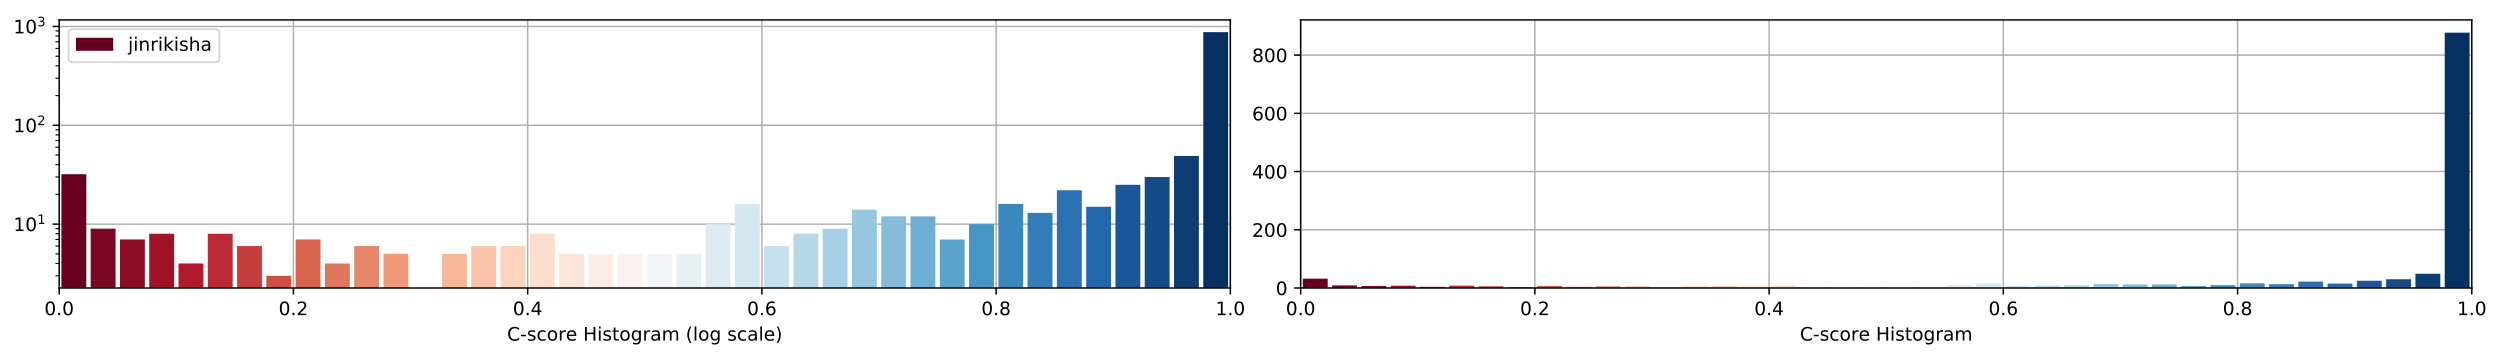 <?xml version="1.0" encoding="utf-8" standalone="no"?>
<!DOCTYPE svg PUBLIC "-//W3C//DTD SVG 1.1//EN"
  "http://www.w3.org/Graphics/SVG/1.1/DTD/svg11.dtd">
<!-- Created with matplotlib (https://matplotlib.org/) -->
<svg height="192.256pt" version="1.1" viewBox="0 0 1342.952 192.256" width="1342.952pt" xmlns="http://www.w3.org/2000/svg" xmlns:xlink="http://www.w3.org/1999/xlink">
 <defs>
  <style type="text/css">
*{stroke-linecap:butt;stroke-linejoin:round;}
  </style>
 </defs>
 <g id="figure_1">
  <g id="patch_1">
   <path d="M 0 192.256 
L 1342.952 192.256 
L 1342.952 0 
L 0 0 
z
" style="fill:#ffffff;"/>
  </g>
  <g id="axes_1">
   <g id="patch_2">
    <path d="M 31.8 154.7 
L 660.926 154.7 
L 660.926 10.7 
L 31.8 10.7 
z
" style="fill:#ffffff;"/>
   </g>
   <g id="matplotlib.axis_1">
    <g id="xtick_1">
     <g id="line2d_1">
      <path clip-path="url(#p79823e2154)" d="M 31.8 154.7 
L 31.8 10.7 
" style="fill:none;stroke:#b0b0b0;stroke-linecap:square;stroke-width:0.8;"/>
     </g>
     <g id="line2d_2">
      <defs>
       <path d="M 0 0 
L 0 3.5 
" id="m9436c7a9ac" style="stroke:#000000;stroke-width:0.8;"/>
      </defs>
      <g>
       <use style="stroke:#000000;stroke-width:0.8;" x="31.8" xlink:href="#m9436c7a9ac" y="154.7"/>
      </g>
     </g>
     <g id="text_1">
      <!-- 0.0 -->
      <defs>
       <path d="M 31.781 66.406 
Q 24.172 66.406 20.328 58.906 
Q 16.5 51.422 16.5 36.375 
Q 16.5 21.391 20.328 13.891 
Q 24.172 6.391 31.781 6.391 
Q 39.453 6.391 43.281 13.891 
Q 47.125 21.391 47.125 36.375 
Q 47.125 51.422 43.281 58.906 
Q 39.453 66.406 31.781 66.406 
z
M 31.781 74.219 
Q 44.047 74.219 50.516 64.516 
Q 56.984 54.828 56.984 36.375 
Q 56.984 17.969 50.516 8.266 
Q 44.047 -1.422 31.781 -1.422 
Q 19.531 -1.422 13.062 8.266 
Q 6.594 17.969 6.594 36.375 
Q 6.594 54.828 13.062 64.516 
Q 19.531 74.219 31.781 74.219 
z
" id="DejaVuSans-48"/>
       <path d="M 10.688 12.406 
L 21 12.406 
L 21 0 
L 10.688 0 
z
" id="DejaVuSans-46"/>
      </defs>
      <g transform="translate(23.848 169.298)scale(0.1 -0.1)">
       <use xlink:href="#DejaVuSans-48"/>
       <use x="63.623" xlink:href="#DejaVuSans-46"/>
       <use x="95.41" xlink:href="#DejaVuSans-48"/>
      </g>
     </g>
    </g>
    <g id="xtick_2">
     <g id="line2d_3">
      <path clip-path="url(#p79823e2154)" d="M 157.625 154.7 
L 157.625 10.7 
" style="fill:none;stroke:#b0b0b0;stroke-linecap:square;stroke-width:0.8;"/>
     </g>
     <g id="line2d_4">
      <g>
       <use style="stroke:#000000;stroke-width:0.8;" x="157.625" xlink:href="#m9436c7a9ac" y="154.7"/>
      </g>
     </g>
     <g id="text_2">
      <!-- 0.2 -->
      <defs>
       <path d="M 19.188 8.297 
L 53.609 8.297 
L 53.609 0 
L 7.328 0 
L 7.328 8.297 
Q 12.938 14.109 22.625 23.891 
Q 32.328 33.688 34.812 36.531 
Q 39.547 41.844 41.422 45.531 
Q 43.312 49.219 43.312 52.781 
Q 43.312 58.594 39.234 62.25 
Q 35.156 65.922 28.609 65.922 
Q 23.969 65.922 18.812 64.312 
Q 13.672 62.703 7.812 59.422 
L 7.812 69.391 
Q 13.766 71.781 18.938 73 
Q 24.125 74.219 28.422 74.219 
Q 39.75 74.219 46.484 68.547 
Q 53.219 62.891 53.219 53.422 
Q 53.219 48.922 51.531 44.891 
Q 49.859 40.875 45.406 35.406 
Q 44.188 33.984 37.641 27.219 
Q 31.109 20.453 19.188 8.297 
z
" id="DejaVuSans-50"/>
      </defs>
      <g transform="translate(149.674 169.298)scale(0.1 -0.1)">
       <use xlink:href="#DejaVuSans-48"/>
       <use x="63.623" xlink:href="#DejaVuSans-46"/>
       <use x="95.41" xlink:href="#DejaVuSans-50"/>
      </g>
     </g>
    </g>
    <g id="xtick_3">
     <g id="line2d_5">
      <path clip-path="url(#p79823e2154)" d="M 283.45 154.7 
L 283.45 10.7 
" style="fill:none;stroke:#b0b0b0;stroke-linecap:square;stroke-width:0.8;"/>
     </g>
     <g id="line2d_6">
      <g>
       <use style="stroke:#000000;stroke-width:0.8;" x="283.45" xlink:href="#m9436c7a9ac" y="154.7"/>
      </g>
     </g>
     <g id="text_3">
      <!-- 0.4 -->
      <defs>
       <path d="M 37.797 64.312 
L 12.891 25.391 
L 37.797 25.391 
z
M 35.203 72.906 
L 47.609 72.906 
L 47.609 25.391 
L 58.016 25.391 
L 58.016 17.188 
L 47.609 17.188 
L 47.609 0 
L 37.797 0 
L 37.797 17.188 
L 4.891 17.188 
L 4.891 26.703 
z
" id="DejaVuSans-52"/>
      </defs>
      <g transform="translate(275.499 169.298)scale(0.1 -0.1)">
       <use xlink:href="#DejaVuSans-48"/>
       <use x="63.623" xlink:href="#DejaVuSans-46"/>
       <use x="95.41" xlink:href="#DejaVuSans-52"/>
      </g>
     </g>
    </g>
    <g id="xtick_4">
     <g id="line2d_7">
      <path clip-path="url(#p79823e2154)" d="M 409.276 154.7 
L 409.276 10.7 
" style="fill:none;stroke:#b0b0b0;stroke-linecap:square;stroke-width:0.8;"/>
     </g>
     <g id="line2d_8">
      <g>
       <use style="stroke:#000000;stroke-width:0.8;" x="409.276" xlink:href="#m9436c7a9ac" y="154.7"/>
      </g>
     </g>
     <g id="text_4">
      <!-- 0.6 -->
      <defs>
       <path d="M 33.016 40.375 
Q 26.375 40.375 22.484 35.828 
Q 18.609 31.297 18.609 23.391 
Q 18.609 15.531 22.484 10.953 
Q 26.375 6.391 33.016 6.391 
Q 39.656 6.391 43.531 10.953 
Q 47.406 15.531 47.406 23.391 
Q 47.406 31.297 43.531 35.828 
Q 39.656 40.375 33.016 40.375 
z
M 52.594 71.297 
L 52.594 62.312 
Q 48.875 64.062 45.094 64.984 
Q 41.312 65.922 37.594 65.922 
Q 27.828 65.922 22.672 59.328 
Q 17.531 52.734 16.797 39.406 
Q 19.672 43.656 24.016 45.922 
Q 28.375 48.188 33.594 48.188 
Q 44.578 48.188 50.953 41.516 
Q 57.328 34.859 57.328 23.391 
Q 57.328 12.156 50.688 5.359 
Q 44.047 -1.422 33.016 -1.422 
Q 20.359 -1.422 13.672 8.266 
Q 6.984 17.969 6.984 36.375 
Q 6.984 53.656 15.188 63.938 
Q 23.391 74.219 37.203 74.219 
Q 40.922 74.219 44.703 73.484 
Q 48.484 72.75 52.594 71.297 
z
" id="DejaVuSans-54"/>
      </defs>
      <g transform="translate(401.324 169.298)scale(0.1 -0.1)">
       <use xlink:href="#DejaVuSans-48"/>
       <use x="63.623" xlink:href="#DejaVuSans-46"/>
       <use x="95.41" xlink:href="#DejaVuSans-54"/>
      </g>
     </g>
    </g>
    <g id="xtick_5">
     <g id="line2d_9">
      <path clip-path="url(#p79823e2154)" d="M 535.101 154.7 
L 535.101 10.7 
" style="fill:none;stroke:#b0b0b0;stroke-linecap:square;stroke-width:0.8;"/>
     </g>
     <g id="line2d_10">
      <g>
       <use style="stroke:#000000;stroke-width:0.8;" x="535.101" xlink:href="#m9436c7a9ac" y="154.7"/>
      </g>
     </g>
     <g id="text_5">
      <!-- 0.8 -->
      <defs>
       <path d="M 31.781 34.625 
Q 24.75 34.625 20.719 30.859 
Q 16.703 27.094 16.703 20.516 
Q 16.703 13.922 20.719 10.156 
Q 24.75 6.391 31.781 6.391 
Q 38.812 6.391 42.859 10.172 
Q 46.922 13.969 46.922 20.516 
Q 46.922 27.094 42.891 30.859 
Q 38.875 34.625 31.781 34.625 
z
M 21.922 38.812 
Q 15.578 40.375 12.031 44.719 
Q 8.5 49.078 8.5 55.328 
Q 8.5 64.062 14.719 69.141 
Q 20.953 74.219 31.781 74.219 
Q 42.672 74.219 48.875 69.141 
Q 55.078 64.062 55.078 55.328 
Q 55.078 49.078 51.531 44.719 
Q 48 40.375 41.703 38.812 
Q 48.828 37.156 52.797 32.312 
Q 56.781 27.484 56.781 20.516 
Q 56.781 9.906 50.312 4.234 
Q 43.844 -1.422 31.781 -1.422 
Q 19.734 -1.422 13.25 4.234 
Q 6.781 9.906 6.781 20.516 
Q 6.781 27.484 10.781 32.312 
Q 14.797 37.156 21.922 38.812 
z
M 18.312 54.391 
Q 18.312 48.734 21.844 45.562 
Q 25.391 42.391 31.781 42.391 
Q 38.141 42.391 41.719 45.562 
Q 45.312 48.734 45.312 54.391 
Q 45.312 60.062 41.719 63.234 
Q 38.141 66.406 31.781 66.406 
Q 25.391 66.406 21.844 63.234 
Q 18.312 60.062 18.312 54.391 
z
" id="DejaVuSans-56"/>
      </defs>
      <g transform="translate(527.149 169.298)scale(0.1 -0.1)">
       <use xlink:href="#DejaVuSans-48"/>
       <use x="63.623" xlink:href="#DejaVuSans-46"/>
       <use x="95.41" xlink:href="#DejaVuSans-56"/>
      </g>
     </g>
    </g>
    <g id="xtick_6">
     <g id="line2d_11">
      <path clip-path="url(#p79823e2154)" d="M 660.926 154.7 
L 660.926 10.7 
" style="fill:none;stroke:#b0b0b0;stroke-linecap:square;stroke-width:0.8;"/>
     </g>
     <g id="line2d_12">
      <g>
       <use style="stroke:#000000;stroke-width:0.8;" x="660.926" xlink:href="#m9436c7a9ac" y="154.7"/>
      </g>
     </g>
     <g id="text_6">
      <!-- 1.0 -->
      <defs>
       <path d="M 12.406 8.297 
L 28.516 8.297 
L 28.516 63.922 
L 10.984 60.406 
L 10.984 69.391 
L 28.422 72.906 
L 38.281 72.906 
L 38.281 8.297 
L 54.391 8.297 
L 54.391 0 
L 12.406 0 
z
" id="DejaVuSans-49"/>
      </defs>
      <g transform="translate(652.975 169.298)scale(0.1 -0.1)">
       <use xlink:href="#DejaVuSans-49"/>
       <use x="63.623" xlink:href="#DejaVuSans-46"/>
       <use x="95.41" xlink:href="#DejaVuSans-48"/>
      </g>
     </g>
    </g>
    <g id="text_7">
     <!-- C-score Histogram (log scale) -->
     <defs>
      <path d="M 64.406 67.281 
L 64.406 56.891 
Q 59.422 61.531 53.781 63.812 
Q 48.141 66.109 41.797 66.109 
Q 29.297 66.109 22.656 58.469 
Q 16.016 50.828 16.016 36.375 
Q 16.016 21.969 22.656 14.328 
Q 29.297 6.688 41.797 6.688 
Q 48.141 6.688 53.781 8.984 
Q 59.422 11.281 64.406 15.922 
L 64.406 5.609 
Q 59.234 2.094 53.438 0.328 
Q 47.656 -1.422 41.219 -1.422 
Q 24.656 -1.422 15.125 8.703 
Q 5.609 18.844 5.609 36.375 
Q 5.609 53.953 15.125 64.078 
Q 24.656 74.219 41.219 74.219 
Q 47.75 74.219 53.531 72.484 
Q 59.328 70.75 64.406 67.281 
z
" id="DejaVuSans-67"/>
      <path d="M 4.891 31.391 
L 31.203 31.391 
L 31.203 23.391 
L 4.891 23.391 
z
" id="DejaVuSans-45"/>
      <path d="M 44.281 53.078 
L 44.281 44.578 
Q 40.484 46.531 36.375 47.5 
Q 32.281 48.484 27.875 48.484 
Q 21.188 48.484 17.844 46.438 
Q 14.5 44.391 14.5 40.281 
Q 14.5 37.156 16.891 35.375 
Q 19.281 33.594 26.516 31.984 
L 29.594 31.297 
Q 39.156 29.25 43.188 25.516 
Q 47.219 21.781 47.219 15.094 
Q 47.219 7.469 41.188 3.016 
Q 35.156 -1.422 24.609 -1.422 
Q 20.219 -1.422 15.453 -0.562 
Q 10.688 0.297 5.422 2 
L 5.422 11.281 
Q 10.406 8.688 15.234 7.391 
Q 20.062 6.109 24.812 6.109 
Q 31.156 6.109 34.562 8.281 
Q 37.984 10.453 37.984 14.406 
Q 37.984 18.062 35.516 20.016 
Q 33.062 21.969 24.703 23.781 
L 21.578 24.516 
Q 13.234 26.266 9.516 29.906 
Q 5.812 33.547 5.812 39.891 
Q 5.812 47.609 11.281 51.797 
Q 16.75 56 26.812 56 
Q 31.781 56 36.172 55.266 
Q 40.578 54.547 44.281 53.078 
z
" id="DejaVuSans-115"/>
      <path d="M 48.781 52.594 
L 48.781 44.188 
Q 44.969 46.297 41.141 47.344 
Q 37.312 48.391 33.406 48.391 
Q 24.656 48.391 19.812 42.844 
Q 14.984 37.312 14.984 27.297 
Q 14.984 17.281 19.812 11.734 
Q 24.656 6.203 33.406 6.203 
Q 37.312 6.203 41.141 7.25 
Q 44.969 8.297 48.781 10.406 
L 48.781 2.094 
Q 45.016 0.344 40.984 -0.531 
Q 36.969 -1.422 32.422 -1.422 
Q 20.062 -1.422 12.781 6.344 
Q 5.516 14.109 5.516 27.297 
Q 5.516 40.672 12.859 48.328 
Q 20.219 56 33.016 56 
Q 37.156 56 41.109 55.141 
Q 45.062 54.297 48.781 52.594 
z
" id="DejaVuSans-99"/>
      <path d="M 30.609 48.391 
Q 23.391 48.391 19.188 42.75 
Q 14.984 37.109 14.984 27.297 
Q 14.984 17.484 19.156 11.844 
Q 23.344 6.203 30.609 6.203 
Q 37.797 6.203 41.984 11.859 
Q 46.188 17.531 46.188 27.297 
Q 46.188 37.016 41.984 42.703 
Q 37.797 48.391 30.609 48.391 
z
M 30.609 56 
Q 42.328 56 49.016 48.375 
Q 55.719 40.766 55.719 27.297 
Q 55.719 13.875 49.016 6.219 
Q 42.328 -1.422 30.609 -1.422 
Q 18.844 -1.422 12.172 6.219 
Q 5.516 13.875 5.516 27.297 
Q 5.516 40.766 12.172 48.375 
Q 18.844 56 30.609 56 
z
" id="DejaVuSans-111"/>
      <path d="M 41.109 46.297 
Q 39.594 47.172 37.812 47.578 
Q 36.031 48 33.891 48 
Q 26.266 48 22.188 43.047 
Q 18.109 38.094 18.109 28.812 
L 18.109 0 
L 9.078 0 
L 9.078 54.688 
L 18.109 54.688 
L 18.109 46.188 
Q 20.953 51.172 25.484 53.578 
Q 30.031 56 36.531 56 
Q 37.453 56 38.578 55.875 
Q 39.703 55.766 41.062 55.516 
z
" id="DejaVuSans-114"/>
      <path d="M 56.203 29.594 
L 56.203 25.203 
L 14.891 25.203 
Q 15.484 15.922 20.484 11.062 
Q 25.484 6.203 34.422 6.203 
Q 39.594 6.203 44.453 7.469 
Q 49.312 8.734 54.109 11.281 
L 54.109 2.781 
Q 49.266 0.734 44.188 -0.344 
Q 39.109 -1.422 33.891 -1.422 
Q 20.797 -1.422 13.156 6.188 
Q 5.516 13.812 5.516 26.812 
Q 5.516 40.234 12.766 48.109 
Q 20.016 56 32.328 56 
Q 43.359 56 49.781 48.891 
Q 56.203 41.797 56.203 29.594 
z
M 47.219 32.234 
Q 47.125 39.594 43.094 43.984 
Q 39.062 48.391 32.422 48.391 
Q 24.906 48.391 20.391 44.141 
Q 15.875 39.891 15.188 32.172 
z
" id="DejaVuSans-101"/>
      <path id="DejaVuSans-32"/>
      <path d="M 9.812 72.906 
L 19.672 72.906 
L 19.672 43.016 
L 55.516 43.016 
L 55.516 72.906 
L 65.375 72.906 
L 65.375 0 
L 55.516 0 
L 55.516 34.719 
L 19.672 34.719 
L 19.672 0 
L 9.812 0 
z
" id="DejaVuSans-72"/>
      <path d="M 9.422 54.688 
L 18.406 54.688 
L 18.406 0 
L 9.422 0 
z
M 9.422 75.984 
L 18.406 75.984 
L 18.406 64.594 
L 9.422 64.594 
z
" id="DejaVuSans-105"/>
      <path d="M 18.312 70.219 
L 18.312 54.688 
L 36.812 54.688 
L 36.812 47.703 
L 18.312 47.703 
L 18.312 18.016 
Q 18.312 11.328 20.141 9.422 
Q 21.969 7.516 27.594 7.516 
L 36.812 7.516 
L 36.812 0 
L 27.594 0 
Q 17.188 0 13.234 3.875 
Q 9.281 7.766 9.281 18.016 
L 9.281 47.703 
L 2.688 47.703 
L 2.688 54.688 
L 9.281 54.688 
L 9.281 70.219 
z
" id="DejaVuSans-116"/>
      <path d="M 45.406 27.984 
Q 45.406 37.75 41.375 43.109 
Q 37.359 48.484 30.078 48.484 
Q 22.859 48.484 18.828 43.109 
Q 14.797 37.75 14.797 27.984 
Q 14.797 18.266 18.828 12.891 
Q 22.859 7.516 30.078 7.516 
Q 37.359 7.516 41.375 12.891 
Q 45.406 18.266 45.406 27.984 
z
M 54.391 6.781 
Q 54.391 -7.172 48.188 -13.984 
Q 42 -20.797 29.203 -20.797 
Q 24.469 -20.797 20.266 -20.094 
Q 16.062 -19.391 12.109 -17.922 
L 12.109 -9.188 
Q 16.062 -11.328 19.922 -12.344 
Q 23.781 -13.375 27.781 -13.375 
Q 36.625 -13.375 41.016 -8.766 
Q 45.406 -4.156 45.406 5.172 
L 45.406 9.625 
Q 42.625 4.781 38.281 2.391 
Q 33.938 0 27.875 0 
Q 17.828 0 11.672 7.656 
Q 5.516 15.328 5.516 27.984 
Q 5.516 40.672 11.672 48.328 
Q 17.828 56 27.875 56 
Q 33.938 56 38.281 53.609 
Q 42.625 51.219 45.406 46.391 
L 45.406 54.688 
L 54.391 54.688 
z
" id="DejaVuSans-103"/>
      <path d="M 34.281 27.484 
Q 23.391 27.484 19.188 25 
Q 14.984 22.516 14.984 16.5 
Q 14.984 11.719 18.141 8.906 
Q 21.297 6.109 26.703 6.109 
Q 34.188 6.109 38.703 11.406 
Q 43.219 16.703 43.219 25.484 
L 43.219 27.484 
z
M 52.203 31.203 
L 52.203 0 
L 43.219 0 
L 43.219 8.297 
Q 40.141 3.328 35.547 0.953 
Q 30.953 -1.422 24.312 -1.422 
Q 15.922 -1.422 10.953 3.297 
Q 6 8.016 6 15.922 
Q 6 25.141 12.172 29.828 
Q 18.359 34.516 30.609 34.516 
L 43.219 34.516 
L 43.219 35.406 
Q 43.219 41.609 39.141 45 
Q 35.062 48.391 27.688 48.391 
Q 23 48.391 18.547 47.266 
Q 14.109 46.141 10.016 43.891 
L 10.016 52.203 
Q 14.938 54.109 19.578 55.047 
Q 24.219 56 28.609 56 
Q 40.484 56 46.344 49.844 
Q 52.203 43.703 52.203 31.203 
z
" id="DejaVuSans-97"/>
      <path d="M 52 44.188 
Q 55.375 50.25 60.062 53.125 
Q 64.75 56 71.094 56 
Q 79.641 56 84.281 50.016 
Q 88.922 44.047 88.922 33.016 
L 88.922 0 
L 79.891 0 
L 79.891 32.719 
Q 79.891 40.578 77.094 44.375 
Q 74.312 48.188 68.609 48.188 
Q 61.625 48.188 57.562 43.547 
Q 53.516 38.922 53.516 30.906 
L 53.516 0 
L 44.484 0 
L 44.484 32.719 
Q 44.484 40.625 41.703 44.406 
Q 38.922 48.188 33.109 48.188 
Q 26.219 48.188 22.156 43.531 
Q 18.109 38.875 18.109 30.906 
L 18.109 0 
L 9.078 0 
L 9.078 54.688 
L 18.109 54.688 
L 18.109 46.188 
Q 21.188 51.219 25.484 53.609 
Q 29.781 56 35.688 56 
Q 41.656 56 45.828 52.969 
Q 50 49.953 52 44.188 
z
" id="DejaVuSans-109"/>
      <path d="M 31 75.875 
Q 24.469 64.656 21.281 53.656 
Q 18.109 42.672 18.109 31.391 
Q 18.109 20.125 21.312 9.062 
Q 24.516 -2 31 -13.188 
L 23.188 -13.188 
Q 15.875 -1.703 12.234 9.375 
Q 8.594 20.453 8.594 31.391 
Q 8.594 42.281 12.203 53.312 
Q 15.828 64.359 23.188 75.875 
z
" id="DejaVuSans-40"/>
      <path d="M 9.422 75.984 
L 18.406 75.984 
L 18.406 0 
L 9.422 0 
z
" id="DejaVuSans-108"/>
      <path d="M 8.016 75.875 
L 15.828 75.875 
Q 23.141 64.359 26.781 53.312 
Q 30.422 42.281 30.422 31.391 
Q 30.422 20.453 26.781 9.375 
Q 23.141 -1.703 15.828 -13.188 
L 8.016 -13.188 
Q 14.5 -2 17.703 9.062 
Q 20.906 20.125 20.906 31.391 
Q 20.906 42.672 17.703 53.656 
Q 14.5 64.656 8.016 75.875 
z
" id="DejaVuSans-41"/>
     </defs>
     <g transform="translate(272.412 182.977)scale(0.1 -0.1)">
      <use xlink:href="#DejaVuSans-67"/>
      <use x="69.824" xlink:href="#DejaVuSans-45"/>
      <use x="105.908" xlink:href="#DejaVuSans-115"/>
      <use x="158.008" xlink:href="#DejaVuSans-99"/>
      <use x="212.988" xlink:href="#DejaVuSans-111"/>
      <use x="274.17" xlink:href="#DejaVuSans-114"/>
      <use x="315.252" xlink:href="#DejaVuSans-101"/>
      <use x="376.775" xlink:href="#DejaVuSans-32"/>
      <use x="408.562" xlink:href="#DejaVuSans-72"/>
      <use x="483.758" xlink:href="#DejaVuSans-105"/>
      <use x="511.541" xlink:href="#DejaVuSans-115"/>
      <use x="563.641" xlink:href="#DejaVuSans-116"/>
      <use x="602.85" xlink:href="#DejaVuSans-111"/>
      <use x="664.031" xlink:href="#DejaVuSans-103"/>
      <use x="727.508" xlink:href="#DejaVuSans-114"/>
      <use x="768.621" xlink:href="#DejaVuSans-97"/>
      <use x="829.9" xlink:href="#DejaVuSans-109"/>
      <use x="927.312" xlink:href="#DejaVuSans-32"/>
      <use x="959.1" xlink:href="#DejaVuSans-40"/>
      <use x="998.113" xlink:href="#DejaVuSans-108"/>
      <use x="1025.896" xlink:href="#DejaVuSans-111"/>
      <use x="1087.078" xlink:href="#DejaVuSans-103"/>
      <use x="1150.555" xlink:href="#DejaVuSans-32"/>
      <use x="1182.342" xlink:href="#DejaVuSans-115"/>
      <use x="1234.441" xlink:href="#DejaVuSans-99"/>
      <use x="1289.422" xlink:href="#DejaVuSans-97"/>
      <use x="1350.701" xlink:href="#DejaVuSans-108"/>
      <use x="1378.484" xlink:href="#DejaVuSans-101"/>
      <use x="1440.008" xlink:href="#DejaVuSans-41"/>
     </g>
    </g>
   </g>
   <g id="matplotlib.axis_2">
    <g id="ytick_1">
     <g id="line2d_13">
      <path clip-path="url(#p79823e2154)" d="M 31.8 120.396 
L 660.926 120.396 
" style="fill:none;stroke:#b0b0b0;stroke-linecap:square;stroke-width:0.8;"/>
     </g>
     <g id="line2d_14">
      <defs>
       <path d="M 0 0 
L -3.5 0 
" id="m771d8b9a64" style="stroke:#000000;stroke-width:0.8;"/>
      </defs>
      <g>
       <use style="stroke:#000000;stroke-width:0.8;" x="31.8" xlink:href="#m771d8b9a64" y="120.396"/>
      </g>
     </g>
     <g id="text_8">
      <!-- $\mathdefault{10^{1}}$ -->
      <g transform="translate(7.2 124.195)scale(0.1 -0.1)">
       <use transform="translate(0 0.684)" xlink:href="#DejaVuSans-49"/>
       <use transform="translate(63.623 0.684)" xlink:href="#DejaVuSans-48"/>
       <use transform="translate(128.203 38.966)scale(0.7)" xlink:href="#DejaVuSans-49"/>
      </g>
     </g>
    </g>
    <g id="ytick_2">
     <g id="line2d_15">
      <path clip-path="url(#p79823e2154)" d="M 31.8 67.308 
L 660.926 67.308 
" style="fill:none;stroke:#b0b0b0;stroke-linecap:square;stroke-width:0.8;"/>
     </g>
     <g id="line2d_16">
      <g>
       <use style="stroke:#000000;stroke-width:0.8;" x="31.8" xlink:href="#m771d8b9a64" y="67.308"/>
      </g>
     </g>
     <g id="text_9">
      <!-- $\mathdefault{10^{2}}$ -->
      <g transform="translate(7.2 71.107)scale(0.1 -0.1)">
       <use transform="translate(0 0.766)" xlink:href="#DejaVuSans-49"/>
       <use transform="translate(63.623 0.766)" xlink:href="#DejaVuSans-48"/>
       <use transform="translate(128.203 39.047)scale(0.7)" xlink:href="#DejaVuSans-50"/>
      </g>
     </g>
    </g>
    <g id="ytick_3">
     <g id="line2d_17">
      <path clip-path="url(#p79823e2154)" d="M 31.8 14.219 
L 660.926 14.219 
" style="fill:none;stroke:#b0b0b0;stroke-linecap:square;stroke-width:0.8;"/>
     </g>
     <g id="line2d_18">
      <g>
       <use style="stroke:#000000;stroke-width:0.8;" x="31.8" xlink:href="#m771d8b9a64" y="14.219"/>
      </g>
     </g>
     <g id="text_10">
      <!-- $\mathdefault{10^{3}}$ -->
      <defs>
       <path d="M 40.578 39.312 
Q 47.656 37.797 51.625 33 
Q 55.609 28.219 55.609 21.188 
Q 55.609 10.406 48.188 4.484 
Q 40.766 -1.422 27.094 -1.422 
Q 22.516 -1.422 17.656 -0.516 
Q 12.797 0.391 7.625 2.203 
L 7.625 11.719 
Q 11.719 9.328 16.594 8.109 
Q 21.484 6.891 26.812 6.891 
Q 36.078 6.891 40.938 10.547 
Q 45.797 14.203 45.797 21.188 
Q 45.797 27.641 41.281 31.266 
Q 36.766 34.906 28.719 34.906 
L 20.219 34.906 
L 20.219 43.016 
L 29.109 43.016 
Q 36.375 43.016 40.234 45.922 
Q 44.094 48.828 44.094 54.297 
Q 44.094 59.906 40.109 62.906 
Q 36.141 65.922 28.719 65.922 
Q 24.656 65.922 20.016 65.031 
Q 15.375 64.156 9.812 62.312 
L 9.812 71.094 
Q 15.438 72.656 20.344 73.438 
Q 25.25 74.219 29.594 74.219 
Q 40.828 74.219 47.359 69.109 
Q 53.906 64.016 53.906 55.328 
Q 53.906 49.266 50.438 45.094 
Q 46.969 40.922 40.578 39.312 
z
" id="DejaVuSans-51"/>
      </defs>
      <g transform="translate(7.2 18.019)scale(0.1 -0.1)">
       <use transform="translate(0 0.766)" xlink:href="#DejaVuSans-49"/>
       <use transform="translate(63.623 0.766)" xlink:href="#DejaVuSans-48"/>
       <use transform="translate(128.203 39.047)scale(0.7)" xlink:href="#DejaVuSans-51"/>
      </g>
     </g>
    </g>
    <g id="ytick_4">
     <g id="line2d_19">
      <defs>
       <path d="M 0 0 
L -2 0 
" id="m471be7b441" style="stroke:#000000;stroke-width:0.6;"/>
      </defs>
      <g>
       <use style="stroke:#000000;stroke-width:0.6;" x="31.8" xlink:href="#m471be7b441" y="148.155"/>
      </g>
     </g>
    </g>
    <g id="ytick_5">
     <g id="line2d_20">
      <g>
       <use style="stroke:#000000;stroke-width:0.6;" x="31.8" xlink:href="#m471be7b441" y="141.522"/>
      </g>
     </g>
    </g>
    <g id="ytick_6">
     <g id="line2d_21">
      <g>
       <use style="stroke:#000000;stroke-width:0.6;" x="31.8" xlink:href="#m471be7b441" y="136.377"/>
      </g>
     </g>
    </g>
    <g id="ytick_7">
     <g id="line2d_22">
      <g>
       <use style="stroke:#000000;stroke-width:0.6;" x="31.8" xlink:href="#m471be7b441" y="132.173"/>
      </g>
     </g>
    </g>
    <g id="ytick_8">
     <g id="line2d_23">
      <g>
       <use style="stroke:#000000;stroke-width:0.6;" x="31.8" xlink:href="#m471be7b441" y="128.619"/>
      </g>
     </g>
    </g>
    <g id="ytick_9">
     <g id="line2d_24">
      <g>
       <use style="stroke:#000000;stroke-width:0.6;" x="31.8" xlink:href="#m471be7b441" y="125.541"/>
      </g>
     </g>
    </g>
    <g id="ytick_10">
     <g id="line2d_25">
      <g>
       <use style="stroke:#000000;stroke-width:0.6;" x="31.8" xlink:href="#m471be7b441" y="122.825"/>
      </g>
     </g>
    </g>
    <g id="ytick_11">
     <g id="line2d_26">
      <g>
       <use style="stroke:#000000;stroke-width:0.6;" x="31.8" xlink:href="#m471be7b441" y="104.415"/>
      </g>
     </g>
    </g>
    <g id="ytick_12">
     <g id="line2d_27">
      <g>
       <use style="stroke:#000000;stroke-width:0.6;" x="31.8" xlink:href="#m471be7b441" y="95.066"/>
      </g>
     </g>
    </g>
    <g id="ytick_13">
     <g id="line2d_28">
      <g>
       <use style="stroke:#000000;stroke-width:0.6;" x="31.8" xlink:href="#m471be7b441" y="88.434"/>
      </g>
     </g>
    </g>
    <g id="ytick_14">
     <g id="line2d_29">
      <g>
       <use style="stroke:#000000;stroke-width:0.6;" x="31.8" xlink:href="#m471be7b441" y="83.289"/>
      </g>
     </g>
    </g>
    <g id="ytick_15">
     <g id="line2d_30">
      <g>
       <use style="stroke:#000000;stroke-width:0.6;" x="31.8" xlink:href="#m471be7b441" y="79.085"/>
      </g>
     </g>
    </g>
    <g id="ytick_16">
     <g id="line2d_31">
      <g>
       <use style="stroke:#000000;stroke-width:0.6;" x="31.8" xlink:href="#m471be7b441" y="75.531"/>
      </g>
     </g>
    </g>
    <g id="ytick_17">
     <g id="line2d_32">
      <g>
       <use style="stroke:#000000;stroke-width:0.6;" x="31.8" xlink:href="#m471be7b441" y="72.452"/>
      </g>
     </g>
    </g>
    <g id="ytick_18">
     <g id="line2d_33">
      <g>
       <use style="stroke:#000000;stroke-width:0.6;" x="31.8" xlink:href="#m471be7b441" y="69.737"/>
      </g>
     </g>
    </g>
    <g id="ytick_19">
     <g id="line2d_34">
      <g>
       <use style="stroke:#000000;stroke-width:0.6;" x="31.8" xlink:href="#m471be7b441" y="51.326"/>
      </g>
     </g>
    </g>
    <g id="ytick_20">
     <g id="line2d_35">
      <g>
       <use style="stroke:#000000;stroke-width:0.6;" x="31.8" xlink:href="#m471be7b441" y="41.978"/>
      </g>
     </g>
    </g>
    <g id="ytick_21">
     <g id="line2d_36">
      <g>
       <use style="stroke:#000000;stroke-width:0.6;" x="31.8" xlink:href="#m471be7b441" y="35.345"/>
      </g>
     </g>
    </g>
    <g id="ytick_22">
     <g id="line2d_37">
      <g>
       <use style="stroke:#000000;stroke-width:0.6;" x="31.8" xlink:href="#m471be7b441" y="30.201"/>
      </g>
     </g>
    </g>
    <g id="ytick_23">
     <g id="line2d_38">
      <g>
       <use style="stroke:#000000;stroke-width:0.6;" x="31.8" xlink:href="#m471be7b441" y="25.997"/>
      </g>
     </g>
    </g>
    <g id="ytick_24">
     <g id="line2d_39">
      <g>
       <use style="stroke:#000000;stroke-width:0.6;" x="31.8" xlink:href="#m471be7b441" y="22.443"/>
      </g>
     </g>
    </g>
    <g id="ytick_25">
     <g id="line2d_40">
      <g>
       <use style="stroke:#000000;stroke-width:0.6;" x="31.8" xlink:href="#m471be7b441" y="19.364"/>
      </g>
     </g>
    </g>
    <g id="ytick_26">
     <g id="line2d_41">
      <g>
       <use style="stroke:#000000;stroke-width:0.6;" x="31.8" xlink:href="#m471be7b441" y="16.649"/>
      </g>
     </g>
    </g>
   </g>
   <g id="patch_3">
    <path clip-path="url(#p79823e2154)" d="M 32.98 53261.704 
L 46.349 53261.704 
L 46.349 93.578 
L 32.98 93.578 
z
" style="fill:#67001f;"/>
   </g>
   <g id="patch_4">
    <path clip-path="url(#p79823e2154)" d="M 48.708 53261.704 
L 62.077 53261.704 
L 62.077 122.825 
L 48.708 122.825 
z
" style="fill:#790622;"/>
   </g>
   <g id="patch_5">
    <path clip-path="url(#p79823e2154)" d="M 64.436 53261.704 
L 77.805 53261.704 
L 77.805 128.619 
L 64.436 128.619 
z
" style="fill:#8d0c25;"/>
   </g>
   <g id="patch_6">
    <path clip-path="url(#p79823e2154)" d="M 80.164 53261.704 
L 93.533 53261.704 
L 93.533 125.541 
L 80.164 125.541 
z
" style="fill:#9f1228;"/>
   </g>
   <g id="patch_7">
    <path clip-path="url(#p79823e2154)" d="M 95.892 53261.704 
L 109.261 53261.704 
L 109.261 141.522 
L 95.892 141.522 
z
" style="fill:#b3192c;"/>
   </g>
   <g id="patch_8">
    <path clip-path="url(#p79823e2154)" d="M 111.62 53261.704 
L 124.989 53261.704 
L 124.989 125.541 
L 111.62 125.541 
z
" style="fill:#bb2a34;"/>
   </g>
   <g id="patch_9">
    <path clip-path="url(#p79823e2154)" d="M 127.349 53261.704 
L 140.717 53261.704 
L 140.717 132.173 
L 127.349 132.173 
z
" style="fill:#c53e3d;"/>
   </g>
   <g id="patch_10">
    <path clip-path="url(#p79823e2154)" d="M 143.077 53261.704 
L 156.446 53261.704 
L 156.446 148.155 
L 143.077 148.155 
z
" style="fill:#ce4f45;"/>
   </g>
   <g id="patch_11">
    <path clip-path="url(#p79823e2154)" d="M 158.805 53261.704 
L 172.174 53261.704 
L 172.174 128.619 
L 158.805 128.619 
z
" style="fill:#d7634f;"/>
   </g>
   <g id="patch_12">
    <path clip-path="url(#p79823e2154)" d="M 174.533 53261.704 
L 187.902 53261.704 
L 187.902 141.522 
L 174.533 141.522 
z
" style="fill:#df765e;"/>
   </g>
   <g id="patch_13">
    <path clip-path="url(#p79823e2154)" d="M 190.261 53261.704 
L 203.63 53261.704 
L 203.63 132.173 
L 190.261 132.173 
z
" style="fill:#e6866a;"/>
   </g>
   <g id="patch_14">
    <path clip-path="url(#p79823e2154)" d="M 205.989 53261.704 
L 219.358 53261.704 
L 219.358 136.377 
L 205.989 136.377 
z
" style="fill:#ef9979;"/>
   </g>
   <g id="patch_15">
    <path clip-path="url(#p79823e2154)" d="M 221.717 53261.704 
L 235.086 53261.704 
L 235.086 53261.704 
L 221.717 53261.704 
z
" style="fill:#f5a886;"/>
   </g>
   <g id="patch_16">
    <path clip-path="url(#p79823e2154)" d="M 237.446 53261.704 
L 250.815 53261.704 
L 250.815 136.377 
L 237.446 136.377 
z
" style="fill:#f7b799;"/>
   </g>
   <g id="patch_17">
    <path clip-path="url(#p79823e2154)" d="M 253.174 53261.704 
L 266.543 53261.704 
L 266.543 132.173 
L 253.174 132.173 
z
" style="fill:#f9c4a9;"/>
   </g>
   <g id="patch_18">
    <path clip-path="url(#p79823e2154)" d="M 268.902 53261.704 
L 282.271 53261.704 
L 282.271 132.173 
L 268.902 132.173 
z
" style="fill:#fcd3bc;"/>
   </g>
   <g id="patch_19">
    <path clip-path="url(#p79823e2154)" d="M 284.63 53261.704 
L 297.999 53261.704 
L 297.999 125.541 
L 284.63 125.541 
z
" style="fill:#fcdecd;"/>
   </g>
   <g id="patch_20">
    <path clip-path="url(#p79823e2154)" d="M 300.358 53261.704 
L 313.727 53261.704 
L 313.727 136.377 
L 300.358 136.377 
z
" style="fill:#fbe5d8;"/>
   </g>
   <g id="patch_21">
    <path clip-path="url(#p79823e2154)" d="M 316.086 53261.704 
L 329.455 53261.704 
L 329.455 136.377 
L 316.086 136.377 
z
" style="fill:#f9ede5;"/>
   </g>
   <g id="patch_22">
    <path clip-path="url(#p79823e2154)" d="M 331.815 53261.704 
L 345.183 53261.704 
L 345.183 136.377 
L 331.815 136.377 
z
" style="fill:#f8f3f0;"/>
   </g>
   <g id="patch_23">
    <path clip-path="url(#p79823e2154)" d="M 347.543 53261.704 
L 360.912 53261.704 
L 360.912 136.377 
L 347.543 136.377 
z
" style="fill:#f2f5f6;"/>
   </g>
   <g id="patch_24">
    <path clip-path="url(#p79823e2154)" d="M 363.271 53261.704 
L 376.64 53261.704 
L 376.64 136.377 
L 363.271 136.377 
z
" style="fill:#e9f0f4;"/>
   </g>
   <g id="patch_25">
    <path clip-path="url(#p79823e2154)" d="M 378.999 53261.704 
L 392.368 53261.704 
L 392.368 120.396 
L 378.999 120.396 
z
" style="fill:#deebf2;"/>
   </g>
   <g id="patch_26">
    <path clip-path="url(#p79823e2154)" d="M 394.727 53261.704 
L 408.096 53261.704 
L 408.096 109.559 
L 394.727 109.559 
z
" style="fill:#d5e7f1;"/>
   </g>
   <g id="patch_27">
    <path clip-path="url(#p79823e2154)" d="M 410.455 53261.704 
L 423.824 53261.704 
L 423.824 132.173 
L 410.455 132.173 
z
" style="fill:#c7e0ed;"/>
   </g>
   <g id="patch_28">
    <path clip-path="url(#p79823e2154)" d="M 426.183 53261.704 
L 439.552 53261.704 
L 439.552 125.541 
L 426.183 125.541 
z
" style="fill:#b6d7e8;"/>
   </g>
   <g id="patch_29">
    <path clip-path="url(#p79823e2154)" d="M 441.912 53261.704 
L 455.281 53261.704 
L 455.281 122.825 
L 441.912 122.825 
z
" style="fill:#a7d0e4;"/>
   </g>
   <g id="patch_30">
    <path clip-path="url(#p79823e2154)" d="M 457.64 53261.704 
L 471.009 53261.704 
L 471.009 112.638 
L 457.64 112.638 
z
" style="fill:#96c7df;"/>
   </g>
   <g id="patch_31">
    <path clip-path="url(#p79823e2154)" d="M 473.368 53261.704 
L 486.737 53261.704 
L 486.737 116.192 
L 473.368 116.192 
z
" style="fill:#84bcd9;"/>
   </g>
   <g id="patch_32">
    <path clip-path="url(#p79823e2154)" d="M 489.096 53261.704 
L 502.465 53261.704 
L 502.465 116.192 
L 489.096 116.192 
z
" style="fill:#6eaed2;"/>
   </g>
   <g id="patch_33">
    <path clip-path="url(#p79823e2154)" d="M 504.824 53261.704 
L 518.193 53261.704 
L 518.193 128.619 
L 504.824 128.619 
z
" style="fill:#5ca3cb;"/>
   </g>
   <g id="patch_34">
    <path clip-path="url(#p79823e2154)" d="M 520.552 53261.704 
L 533.921 53261.704 
L 533.921 120.396 
L 520.552 120.396 
z
" style="fill:#4695c4;"/>
   </g>
   <g id="patch_35">
    <path clip-path="url(#p79823e2154)" d="M 536.281 53261.704 
L 549.65 53261.704 
L 549.65 109.559 
L 536.281 109.559 
z
" style="fill:#3b88be;"/>
   </g>
   <g id="patch_36">
    <path clip-path="url(#p79823e2154)" d="M 552.009 53261.704 
L 565.378 53261.704 
L 565.378 114.347 
L 552.009 114.347 
z
" style="fill:#337eb8;"/>
   </g>
   <g id="patch_37">
    <path clip-path="url(#p79823e2154)" d="M 567.737 53261.704 
L 581.106 53261.704 
L 581.106 102.217 
L 567.737 102.217 
z
" style="fill:#2a71b2;"/>
   </g>
   <g id="patch_38">
    <path clip-path="url(#p79823e2154)" d="M 583.465 53261.704 
L 596.834 53261.704 
L 596.834 111.047 
L 583.465 111.047 
z
" style="fill:#2267ac;"/>
   </g>
   <g id="patch_39">
    <path clip-path="url(#p79823e2154)" d="M 599.193 53261.704 
L 612.562 53261.704 
L 612.562 99.27 
L 599.193 99.27 
z
" style="fill:#1a5899;"/>
   </g>
   <g id="patch_40">
    <path clip-path="url(#p79823e2154)" d="M 614.921 53261.704 
L 628.29 53261.704 
L 628.29 95.066 
L 614.921 95.066 
z
" style="fill:#134c87;"/>
   </g>
   <g id="patch_41">
    <path clip-path="url(#p79823e2154)" d="M 630.65 53261.704 
L 644.018 53261.704 
L 644.018 83.755 
L 630.65 83.755 
z
" style="fill:#0c3d73;"/>
   </g>
   <g id="patch_42">
    <path clip-path="url(#p79823e2154)" d="M 646.378 53261.704 
L 659.747 53261.704 
L 659.747 17.245 
L 646.378 17.245 
z
" style="fill:#053061;"/>
   </g>
   <g id="patch_43">
    <path d="M 31.8 154.7 
L 31.8 10.7 
" style="fill:none;stroke:#000000;stroke-linecap:square;stroke-linejoin:miter;stroke-width:0.8;"/>
   </g>
   <g id="patch_44">
    <path d="M 660.926 154.7 
L 660.926 10.7 
" style="fill:none;stroke:#000000;stroke-linecap:square;stroke-linejoin:miter;stroke-width:0.8;"/>
   </g>
   <g id="patch_45">
    <path d="M 31.8 154.7 
L 660.926 154.7 
" style="fill:none;stroke:#000000;stroke-linecap:square;stroke-linejoin:miter;stroke-width:0.8;"/>
   </g>
   <g id="patch_46">
    <path d="M 31.8 10.7 
L 660.926 10.7 
" style="fill:none;stroke:#000000;stroke-linecap:square;stroke-linejoin:miter;stroke-width:0.8;"/>
   </g>
   <g id="legend_1">
    <g id="patch_47">
     <path d="M 38.8 33.378 
L 115.827 33.378 
Q 117.827 33.378 117.827 31.378 
L 117.827 17.7 
Q 117.827 15.7 115.827 15.7 
L 38.8 15.7 
Q 36.8 15.7 36.8 17.7 
L 36.8 31.378 
Q 36.8 33.378 38.8 33.378 
z
" style="fill:#ffffff;opacity:0.8;stroke:#cccccc;stroke-linejoin:miter;"/>
    </g>
    <g id="patch_48">
     <path d="M 40.8 27.298 
L 60.8 27.298 
L 60.8 20.298 
L 40.8 20.298 
z
" style="fill:#67001f;"/>
    </g>
    <g id="text_11">
     <!-- jinrikisha -->
     <defs>
      <path d="M 9.422 54.688 
L 18.406 54.688 
L 18.406 -0.984 
Q 18.406 -11.422 14.422 -16.109 
Q 10.453 -20.797 1.609 -20.797 
L -1.812 -20.797 
L -1.812 -13.188 
L 0.594 -13.188 
Q 5.719 -13.188 7.562 -10.812 
Q 9.422 -8.453 9.422 -0.984 
z
M 9.422 75.984 
L 18.406 75.984 
L 18.406 64.594 
L 9.422 64.594 
z
" id="DejaVuSans-106"/>
      <path d="M 54.891 33.016 
L 54.891 0 
L 45.906 0 
L 45.906 32.719 
Q 45.906 40.484 42.875 44.328 
Q 39.844 48.188 33.797 48.188 
Q 26.516 48.188 22.312 43.547 
Q 18.109 38.922 18.109 30.906 
L 18.109 0 
L 9.078 0 
L 9.078 54.688 
L 18.109 54.688 
L 18.109 46.188 
Q 21.344 51.125 25.703 53.562 
Q 30.078 56 35.797 56 
Q 45.219 56 50.047 50.172 
Q 54.891 44.344 54.891 33.016 
z
" id="DejaVuSans-110"/>
      <path d="M 9.078 75.984 
L 18.109 75.984 
L 18.109 31.109 
L 44.922 54.688 
L 56.391 54.688 
L 27.391 29.109 
L 57.625 0 
L 45.906 0 
L 18.109 26.703 
L 18.109 0 
L 9.078 0 
z
" id="DejaVuSans-107"/>
      <path d="M 54.891 33.016 
L 54.891 0 
L 45.906 0 
L 45.906 32.719 
Q 45.906 40.484 42.875 44.328 
Q 39.844 48.188 33.797 48.188 
Q 26.516 48.188 22.312 43.547 
Q 18.109 38.922 18.109 30.906 
L 18.109 0 
L 9.078 0 
L 9.078 75.984 
L 18.109 75.984 
L 18.109 46.188 
Q 21.344 51.125 25.703 53.562 
Q 30.078 56 35.797 56 
Q 45.219 56 50.047 50.172 
Q 54.891 44.344 54.891 33.016 
z
" id="DejaVuSans-104"/>
     </defs>
     <g transform="translate(68.8 27.298)scale(0.1 -0.1)">
      <use xlink:href="#DejaVuSans-106"/>
      <use x="27.783" xlink:href="#DejaVuSans-105"/>
      <use x="55.566" xlink:href="#DejaVuSans-110"/>
      <use x="118.945" xlink:href="#DejaVuSans-114"/>
      <use x="160.059" xlink:href="#DejaVuSans-105"/>
      <use x="187.842" xlink:href="#DejaVuSans-107"/>
      <use x="245.752" xlink:href="#DejaVuSans-105"/>
      <use x="273.535" xlink:href="#DejaVuSans-115"/>
      <use x="325.635" xlink:href="#DejaVuSans-104"/>
      <use x="389.014" xlink:href="#DejaVuSans-97"/>
     </g>
    </g>
   </g>
  </g>
  <g id="axes_2">
   <g id="patch_49">
    <path d="M 698.674 154.7 
L 1327.8 154.7 
L 1327.8 10.7 
L 698.674 10.7 
z
" style="fill:#ffffff;"/>
   </g>
   <g id="matplotlib.axis_3">
    <g id="xtick_7">
     <g id="line2d_42">
      <path clip-path="url(#pc90403ff94)" d="M 698.674 154.7 
L 698.674 10.7 
" style="fill:none;stroke:#b0b0b0;stroke-linecap:square;stroke-width:0.8;"/>
     </g>
     <g id="line2d_43">
      <g>
       <use style="stroke:#000000;stroke-width:0.8;" x="698.674" xlink:href="#m9436c7a9ac" y="154.7"/>
      </g>
     </g>
     <g id="text_12">
      <!-- 0.0 -->
      <g transform="translate(690.722 169.298)scale(0.1 -0.1)">
       <use xlink:href="#DejaVuSans-48"/>
       <use x="63.623" xlink:href="#DejaVuSans-46"/>
       <use x="95.41" xlink:href="#DejaVuSans-48"/>
      </g>
     </g>
    </g>
    <g id="xtick_8">
     <g id="line2d_44">
      <path clip-path="url(#pc90403ff94)" d="M 824.499 154.7 
L 824.499 10.7 
" style="fill:none;stroke:#b0b0b0;stroke-linecap:square;stroke-width:0.8;"/>
     </g>
     <g id="line2d_45">
      <g>
       <use style="stroke:#000000;stroke-width:0.8;" x="824.499" xlink:href="#m9436c7a9ac" y="154.7"/>
      </g>
     </g>
     <g id="text_13">
      <!-- 0.2 -->
      <g transform="translate(816.547 169.298)scale(0.1 -0.1)">
       <use xlink:href="#DejaVuSans-48"/>
       <use x="63.623" xlink:href="#DejaVuSans-46"/>
       <use x="95.41" xlink:href="#DejaVuSans-50"/>
      </g>
     </g>
    </g>
    <g id="xtick_9">
     <g id="line2d_46">
      <path clip-path="url(#pc90403ff94)" d="M 950.324 154.7 
L 950.324 10.7 
" style="fill:none;stroke:#b0b0b0;stroke-linecap:square;stroke-width:0.8;"/>
     </g>
     <g id="line2d_47">
      <g>
       <use style="stroke:#000000;stroke-width:0.8;" x="950.324" xlink:href="#m9436c7a9ac" y="154.7"/>
      </g>
     </g>
     <g id="text_14">
      <!-- 0.4 -->
      <g transform="translate(942.373 169.298)scale(0.1 -0.1)">
       <use xlink:href="#DejaVuSans-48"/>
       <use x="63.623" xlink:href="#DejaVuSans-46"/>
       <use x="95.41" xlink:href="#DejaVuSans-52"/>
      </g>
     </g>
    </g>
    <g id="xtick_10">
     <g id="line2d_48">
      <path clip-path="url(#pc90403ff94)" d="M 1076.15 154.7 
L 1076.15 10.7 
" style="fill:none;stroke:#b0b0b0;stroke-linecap:square;stroke-width:0.8;"/>
     </g>
     <g id="line2d_49">
      <g>
       <use style="stroke:#000000;stroke-width:0.8;" x="1076.15" xlink:href="#m9436c7a9ac" y="154.7"/>
      </g>
     </g>
     <g id="text_15">
      <!-- 0.6 -->
      <g transform="translate(1068.198 169.298)scale(0.1 -0.1)">
       <use xlink:href="#DejaVuSans-48"/>
       <use x="63.623" xlink:href="#DejaVuSans-46"/>
       <use x="95.41" xlink:href="#DejaVuSans-54"/>
      </g>
     </g>
    </g>
    <g id="xtick_11">
     <g id="line2d_50">
      <path clip-path="url(#pc90403ff94)" d="M 1201.975 154.7 
L 1201.975 10.7 
" style="fill:none;stroke:#b0b0b0;stroke-linecap:square;stroke-width:0.8;"/>
     </g>
     <g id="line2d_51">
      <g>
       <use style="stroke:#000000;stroke-width:0.8;" x="1201.975" xlink:href="#m9436c7a9ac" y="154.7"/>
      </g>
     </g>
     <g id="text_16">
      <!-- 0.8 -->
      <g transform="translate(1194.023 169.298)scale(0.1 -0.1)">
       <use xlink:href="#DejaVuSans-48"/>
       <use x="63.623" xlink:href="#DejaVuSans-46"/>
       <use x="95.41" xlink:href="#DejaVuSans-56"/>
      </g>
     </g>
    </g>
    <g id="xtick_12">
     <g id="line2d_52">
      <path clip-path="url(#pc90403ff94)" d="M 1327.8 154.7 
L 1327.8 10.7 
" style="fill:none;stroke:#b0b0b0;stroke-linecap:square;stroke-width:0.8;"/>
     </g>
     <g id="line2d_53">
      <g>
       <use style="stroke:#000000;stroke-width:0.8;" x="1327.8" xlink:href="#m9436c7a9ac" y="154.7"/>
      </g>
     </g>
     <g id="text_17">
      <!-- 1.0 -->
      <g transform="translate(1319.848 169.298)scale(0.1 -0.1)">
       <use xlink:href="#DejaVuSans-49"/>
       <use x="63.623" xlink:href="#DejaVuSans-46"/>
       <use x="95.41" xlink:href="#DejaVuSans-48"/>
      </g>
     </g>
    </g>
    <g id="text_18">
     <!-- C-score Histogram -->
     <g transform="translate(966.871 182.977)scale(0.1 -0.1)">
      <use xlink:href="#DejaVuSans-67"/>
      <use x="69.824" xlink:href="#DejaVuSans-45"/>
      <use x="105.908" xlink:href="#DejaVuSans-115"/>
      <use x="158.008" xlink:href="#DejaVuSans-99"/>
      <use x="212.988" xlink:href="#DejaVuSans-111"/>
      <use x="274.17" xlink:href="#DejaVuSans-114"/>
      <use x="315.252" xlink:href="#DejaVuSans-101"/>
      <use x="376.775" xlink:href="#DejaVuSans-32"/>
      <use x="408.562" xlink:href="#DejaVuSans-72"/>
      <use x="483.758" xlink:href="#DejaVuSans-105"/>
      <use x="511.541" xlink:href="#DejaVuSans-115"/>
      <use x="563.641" xlink:href="#DejaVuSans-116"/>
      <use x="602.85" xlink:href="#DejaVuSans-111"/>
      <use x="664.031" xlink:href="#DejaVuSans-103"/>
      <use x="727.508" xlink:href="#DejaVuSans-114"/>
      <use x="768.621" xlink:href="#DejaVuSans-97"/>
      <use x="829.9" xlink:href="#DejaVuSans-109"/>
     </g>
    </g>
   </g>
   <g id="matplotlib.axis_4">
    <g id="ytick_27">
     <g id="line2d_54">
      <path clip-path="url(#pc90403ff94)" d="M 698.674 154.7 
L 1327.8 154.7 
" style="fill:none;stroke:#b0b0b0;stroke-linecap:square;stroke-width:0.8;"/>
     </g>
     <g id="line2d_55">
      <g>
       <use style="stroke:#000000;stroke-width:0.8;" x="698.674" xlink:href="#m771d8b9a64" y="154.7"/>
      </g>
     </g>
     <g id="text_19">
      <!-- 0 -->
      <g transform="translate(685.311 158.499)scale(0.1 -0.1)">
       <use xlink:href="#DejaVuSans-48"/>
      </g>
     </g>
    </g>
    <g id="ytick_28">
     <g id="line2d_56">
      <path clip-path="url(#pc90403ff94)" d="M 698.674 123.425 
L 1327.8 123.425 
" style="fill:none;stroke:#b0b0b0;stroke-linecap:square;stroke-width:0.8;"/>
     </g>
     <g id="line2d_57">
      <g>
       <use style="stroke:#000000;stroke-width:0.8;" x="698.674" xlink:href="#m771d8b9a64" y="123.425"/>
      </g>
     </g>
     <g id="text_20">
      <!-- 200 -->
      <g transform="translate(672.586 127.224)scale(0.1 -0.1)">
       <use xlink:href="#DejaVuSans-50"/>
       <use x="63.623" xlink:href="#DejaVuSans-48"/>
       <use x="127.246" xlink:href="#DejaVuSans-48"/>
      </g>
     </g>
    </g>
    <g id="ytick_29">
     <g id="line2d_58">
      <path clip-path="url(#pc90403ff94)" d="M 698.674 92.149 
L 1327.8 92.149 
" style="fill:none;stroke:#b0b0b0;stroke-linecap:square;stroke-width:0.8;"/>
     </g>
     <g id="line2d_59">
      <g>
       <use style="stroke:#000000;stroke-width:0.8;" x="698.674" xlink:href="#m771d8b9a64" y="92.149"/>
      </g>
     </g>
     <g id="text_21">
      <!-- 400 -->
      <g transform="translate(672.586 95.948)scale(0.1 -0.1)">
       <use xlink:href="#DejaVuSans-52"/>
       <use x="63.623" xlink:href="#DejaVuSans-48"/>
       <use x="127.246" xlink:href="#DejaVuSans-48"/>
      </g>
     </g>
    </g>
    <g id="ytick_30">
     <g id="line2d_60">
      <path clip-path="url(#pc90403ff94)" d="M 698.674 60.874 
L 1327.8 60.874 
" style="fill:none;stroke:#b0b0b0;stroke-linecap:square;stroke-width:0.8;"/>
     </g>
     <g id="line2d_61">
      <g>
       <use style="stroke:#000000;stroke-width:0.8;" x="698.674" xlink:href="#m771d8b9a64" y="60.874"/>
      </g>
     </g>
     <g id="text_22">
      <!-- 600 -->
      <g transform="translate(672.586 64.673)scale(0.1 -0.1)">
       <use xlink:href="#DejaVuSans-54"/>
       <use x="63.623" xlink:href="#DejaVuSans-48"/>
       <use x="127.246" xlink:href="#DejaVuSans-48"/>
      </g>
     </g>
    </g>
    <g id="ytick_31">
     <g id="line2d_62">
      <path clip-path="url(#pc90403ff94)" d="M 698.674 29.598 
L 1327.8 29.598 
" style="fill:none;stroke:#b0b0b0;stroke-linecap:square;stroke-width:0.8;"/>
     </g>
     <g id="line2d_63">
      <g>
       <use style="stroke:#000000;stroke-width:0.8;" x="698.674" xlink:href="#m771d8b9a64" y="29.598"/>
      </g>
     </g>
     <g id="text_23">
      <!-- 800 -->
      <g transform="translate(672.586 33.397)scale(0.1 -0.1)">
       <use xlink:href="#DejaVuSans-56"/>
       <use x="63.623" xlink:href="#DejaVuSans-48"/>
       <use x="127.246" xlink:href="#DejaVuSans-48"/>
      </g>
     </g>
    </g>
   </g>
   <g id="patch_50">
    <path clip-path="url(#pc90403ff94)" d="M 699.853 154.7 
L 713.222 154.7 
L 713.222 149.696 
L 699.853 149.696 
z
" style="fill:#67001f;"/>
   </g>
   <g id="patch_51">
    <path clip-path="url(#pc90403ff94)" d="M 715.582 154.7 
L 728.95 154.7 
L 728.95 153.293 
L 715.582 153.293 
z
" style="fill:#790622;"/>
   </g>
   <g id="patch_52">
    <path clip-path="url(#pc90403ff94)" d="M 731.31 154.7 
L 744.679 154.7 
L 744.679 153.605 
L 731.31 153.605 
z
" style="fill:#8d0c25;"/>
   </g>
   <g id="patch_53">
    <path clip-path="url(#pc90403ff94)" d="M 747.038 154.7 
L 760.407 154.7 
L 760.407 153.449 
L 747.038 153.449 
z
" style="fill:#9f1228;"/>
   </g>
   <g id="patch_54">
    <path clip-path="url(#pc90403ff94)" d="M 762.766 154.7 
L 776.135 154.7 
L 776.135 154.074 
L 762.766 154.074 
z
" style="fill:#b3192c;"/>
   </g>
   <g id="patch_55">
    <path clip-path="url(#pc90403ff94)" d="M 778.494 154.7 
L 791.863 154.7 
L 791.863 153.449 
L 778.494 153.449 
z
" style="fill:#bb2a34;"/>
   </g>
   <g id="patch_56">
    <path clip-path="url(#pc90403ff94)" d="M 794.222 154.7 
L 807.591 154.7 
L 807.591 153.762 
L 794.222 153.762 
z
" style="fill:#c53e3d;"/>
   </g>
   <g id="patch_57">
    <path clip-path="url(#pc90403ff94)" d="M 809.95 154.7 
L 823.319 154.7 
L 823.319 154.231 
L 809.95 154.231 
z
" style="fill:#ce4f45;"/>
   </g>
   <g id="patch_58">
    <path clip-path="url(#pc90403ff94)" d="M 825.679 154.7 
L 839.048 154.7 
L 839.048 153.605 
L 825.679 153.605 
z
" style="fill:#d7634f;"/>
   </g>
   <g id="patch_59">
    <path clip-path="url(#pc90403ff94)" d="M 841.407 154.7 
L 854.776 154.7 
L 854.776 154.074 
L 841.407 154.074 
z
" style="fill:#df765e;"/>
   </g>
   <g id="patch_60">
    <path clip-path="url(#pc90403ff94)" d="M 857.135 154.7 
L 870.504 154.7 
L 870.504 153.762 
L 857.135 153.762 
z
" style="fill:#e6866a;"/>
   </g>
   <g id="patch_61">
    <path clip-path="url(#pc90403ff94)" d="M 872.863 154.7 
L 886.232 154.7 
L 886.232 153.918 
L 872.863 153.918 
z
" style="fill:#ef9979;"/>
   </g>
   <g id="patch_62">
    <path clip-path="url(#pc90403ff94)" d="M 888.591 154.7 
L 901.96 154.7 
L 901.96 154.7 
L 888.591 154.7 
z
" style="fill:#f5a886;"/>
   </g>
   <g id="patch_63">
    <path clip-path="url(#pc90403ff94)" d="M 904.319 154.7 
L 917.688 154.7 
L 917.688 153.918 
L 904.319 153.918 
z
" style="fill:#f7b799;"/>
   </g>
   <g id="patch_64">
    <path clip-path="url(#pc90403ff94)" d="M 920.048 154.7 
L 933.417 154.7 
L 933.417 153.762 
L 920.048 153.762 
z
" style="fill:#f9c4a9;"/>
   </g>
   <g id="patch_65">
    <path clip-path="url(#pc90403ff94)" d="M 935.776 154.7 
L 949.145 154.7 
L 949.145 153.762 
L 935.776 153.762 
z
" style="fill:#fcd3bc;"/>
   </g>
   <g id="patch_66">
    <path clip-path="url(#pc90403ff94)" d="M 951.504 154.7 
L 964.873 154.7 
L 964.873 153.449 
L 951.504 153.449 
z
" style="fill:#fcdecd;"/>
   </g>
   <g id="patch_67">
    <path clip-path="url(#pc90403ff94)" d="M 967.232 154.7 
L 980.601 154.7 
L 980.601 153.918 
L 967.232 153.918 
z
" style="fill:#fbe5d8;"/>
   </g>
   <g id="patch_68">
    <path clip-path="url(#pc90403ff94)" d="M 982.96 154.7 
L 996.329 154.7 
L 996.329 153.918 
L 982.96 153.918 
z
" style="fill:#f9ede5;"/>
   </g>
   <g id="patch_69">
    <path clip-path="url(#pc90403ff94)" d="M 998.688 154.7 
L 1012.057 154.7 
L 1012.057 153.918 
L 998.688 153.918 
z
" style="fill:#f8f3f0;"/>
   </g>
   <g id="patch_70">
    <path clip-path="url(#pc90403ff94)" d="M 1014.417 154.7 
L 1027.785 154.7 
L 1027.785 153.918 
L 1014.417 153.918 
z
" style="fill:#f2f5f6;"/>
   </g>
   <g id="patch_71">
    <path clip-path="url(#pc90403ff94)" d="M 1030.145 154.7 
L 1043.514 154.7 
L 1043.514 153.918 
L 1030.145 153.918 
z
" style="fill:#e9f0f4;"/>
   </g>
   <g id="patch_72">
    <path clip-path="url(#pc90403ff94)" d="M 1045.873 154.7 
L 1059.242 154.7 
L 1059.242 153.136 
L 1045.873 153.136 
z
" style="fill:#deebf2;"/>
   </g>
   <g id="patch_73">
    <path clip-path="url(#pc90403ff94)" d="M 1061.601 154.7 
L 1074.97 154.7 
L 1074.97 152.198 
L 1061.601 152.198 
z
" style="fill:#d5e7f1;"/>
   </g>
   <g id="patch_74">
    <path clip-path="url(#pc90403ff94)" d="M 1077.329 154.7 
L 1090.698 154.7 
L 1090.698 153.762 
L 1077.329 153.762 
z
" style="fill:#c7e0ed;"/>
   </g>
   <g id="patch_75">
    <path clip-path="url(#pc90403ff94)" d="M 1093.057 154.7 
L 1106.426 154.7 
L 1106.426 153.449 
L 1093.057 153.449 
z
" style="fill:#b6d7e8;"/>
   </g>
   <g id="patch_76">
    <path clip-path="url(#pc90403ff94)" d="M 1108.785 154.7 
L 1122.154 154.7 
L 1122.154 153.293 
L 1108.785 153.293 
z
" style="fill:#a7d0e4;"/>
   </g>
   <g id="patch_77">
    <path clip-path="url(#pc90403ff94)" d="M 1124.514 154.7 
L 1137.883 154.7 
L 1137.883 152.511 
L 1124.514 152.511 
z
" style="fill:#96c7df;"/>
   </g>
   <g id="patch_78">
    <path clip-path="url(#pc90403ff94)" d="M 1140.242 154.7 
L 1153.611 154.7 
L 1153.611 152.823 
L 1140.242 152.823 
z
" style="fill:#84bcd9;"/>
   </g>
   <g id="patch_79">
    <path clip-path="url(#pc90403ff94)" d="M 1155.97 154.7 
L 1169.339 154.7 
L 1169.339 152.823 
L 1155.97 152.823 
z
" style="fill:#6eaed2;"/>
   </g>
   <g id="patch_80">
    <path clip-path="url(#pc90403ff94)" d="M 1171.698 154.7 
L 1185.067 154.7 
L 1185.067 153.605 
L 1171.698 153.605 
z
" style="fill:#5ca3cb;"/>
   </g>
   <g id="patch_81">
    <path clip-path="url(#pc90403ff94)" d="M 1187.426 154.7 
L 1200.795 154.7 
L 1200.795 153.136 
L 1187.426 153.136 
z
" style="fill:#4695c4;"/>
   </g>
   <g id="patch_82">
    <path clip-path="url(#pc90403ff94)" d="M 1203.154 154.7 
L 1216.523 154.7 
L 1216.523 152.198 
L 1203.154 152.198 
z
" style="fill:#3b88be;"/>
   </g>
   <g id="patch_83">
    <path clip-path="url(#pc90403ff94)" d="M 1218.883 154.7 
L 1232.251 154.7 
L 1232.251 152.667 
L 1218.883 152.667 
z
" style="fill:#337eb8;"/>
   </g>
   <g id="patch_84">
    <path clip-path="url(#pc90403ff94)" d="M 1234.611 154.7 
L 1247.98 154.7 
L 1247.98 151.26 
L 1234.611 151.26 
z
" style="fill:#2a71b2;"/>
   </g>
   <g id="patch_85">
    <path clip-path="url(#pc90403ff94)" d="M 1250.339 154.7 
L 1263.708 154.7 
L 1263.708 152.354 
L 1250.339 152.354 
z
" style="fill:#2267ac;"/>
   </g>
   <g id="patch_86">
    <path clip-path="url(#pc90403ff94)" d="M 1266.067 154.7 
L 1279.436 154.7 
L 1279.436 150.791 
L 1266.067 150.791 
z
" style="fill:#1a5899;"/>
   </g>
   <g id="patch_87">
    <path clip-path="url(#pc90403ff94)" d="M 1281.795 154.7 
L 1295.164 154.7 
L 1295.164 150.009 
L 1281.795 150.009 
z
" style="fill:#134c87;"/>
   </g>
   <g id="patch_88">
    <path clip-path="url(#pc90403ff94)" d="M 1297.523 154.7 
L 1310.892 154.7 
L 1310.892 147.038 
L 1297.523 147.038 
z
" style="fill:#0c3d73;"/>
   </g>
   <g id="patch_89">
    <path clip-path="url(#pc90403ff94)" d="M 1313.251 154.7 
L 1326.62 154.7 
L 1326.62 17.557 
L 1313.251 17.557 
z
" style="fill:#053061;"/>
   </g>
   <g id="patch_90">
    <path d="M 698.674 154.7 
L 698.674 10.7 
" style="fill:none;stroke:#000000;stroke-linecap:square;stroke-linejoin:miter;stroke-width:0.8;"/>
   </g>
   <g id="patch_91">
    <path d="M 1327.8 154.7 
L 1327.8 10.7 
" style="fill:none;stroke:#000000;stroke-linecap:square;stroke-linejoin:miter;stroke-width:0.8;"/>
   </g>
   <g id="patch_92">
    <path d="M 698.674 154.7 
L 1327.8 154.7 
" style="fill:none;stroke:#000000;stroke-linecap:square;stroke-linejoin:miter;stroke-width:0.8;"/>
   </g>
   <g id="patch_93">
    <path d="M 698.674 10.7 
L 1327.8 10.7 
" style="fill:none;stroke:#000000;stroke-linecap:square;stroke-linejoin:miter;stroke-width:0.8;"/>
   </g>
  </g>
 </g>
 <defs>
  <clipPath id="p79823e2154">
   <rect height="144" width="629.126" x="31.8" y="10.7"/>
  </clipPath>
  <clipPath id="pc90403ff94">
   <rect height="144" width="629.126" x="698.674" y="10.7"/>
  </clipPath>
 </defs>
</svg>
